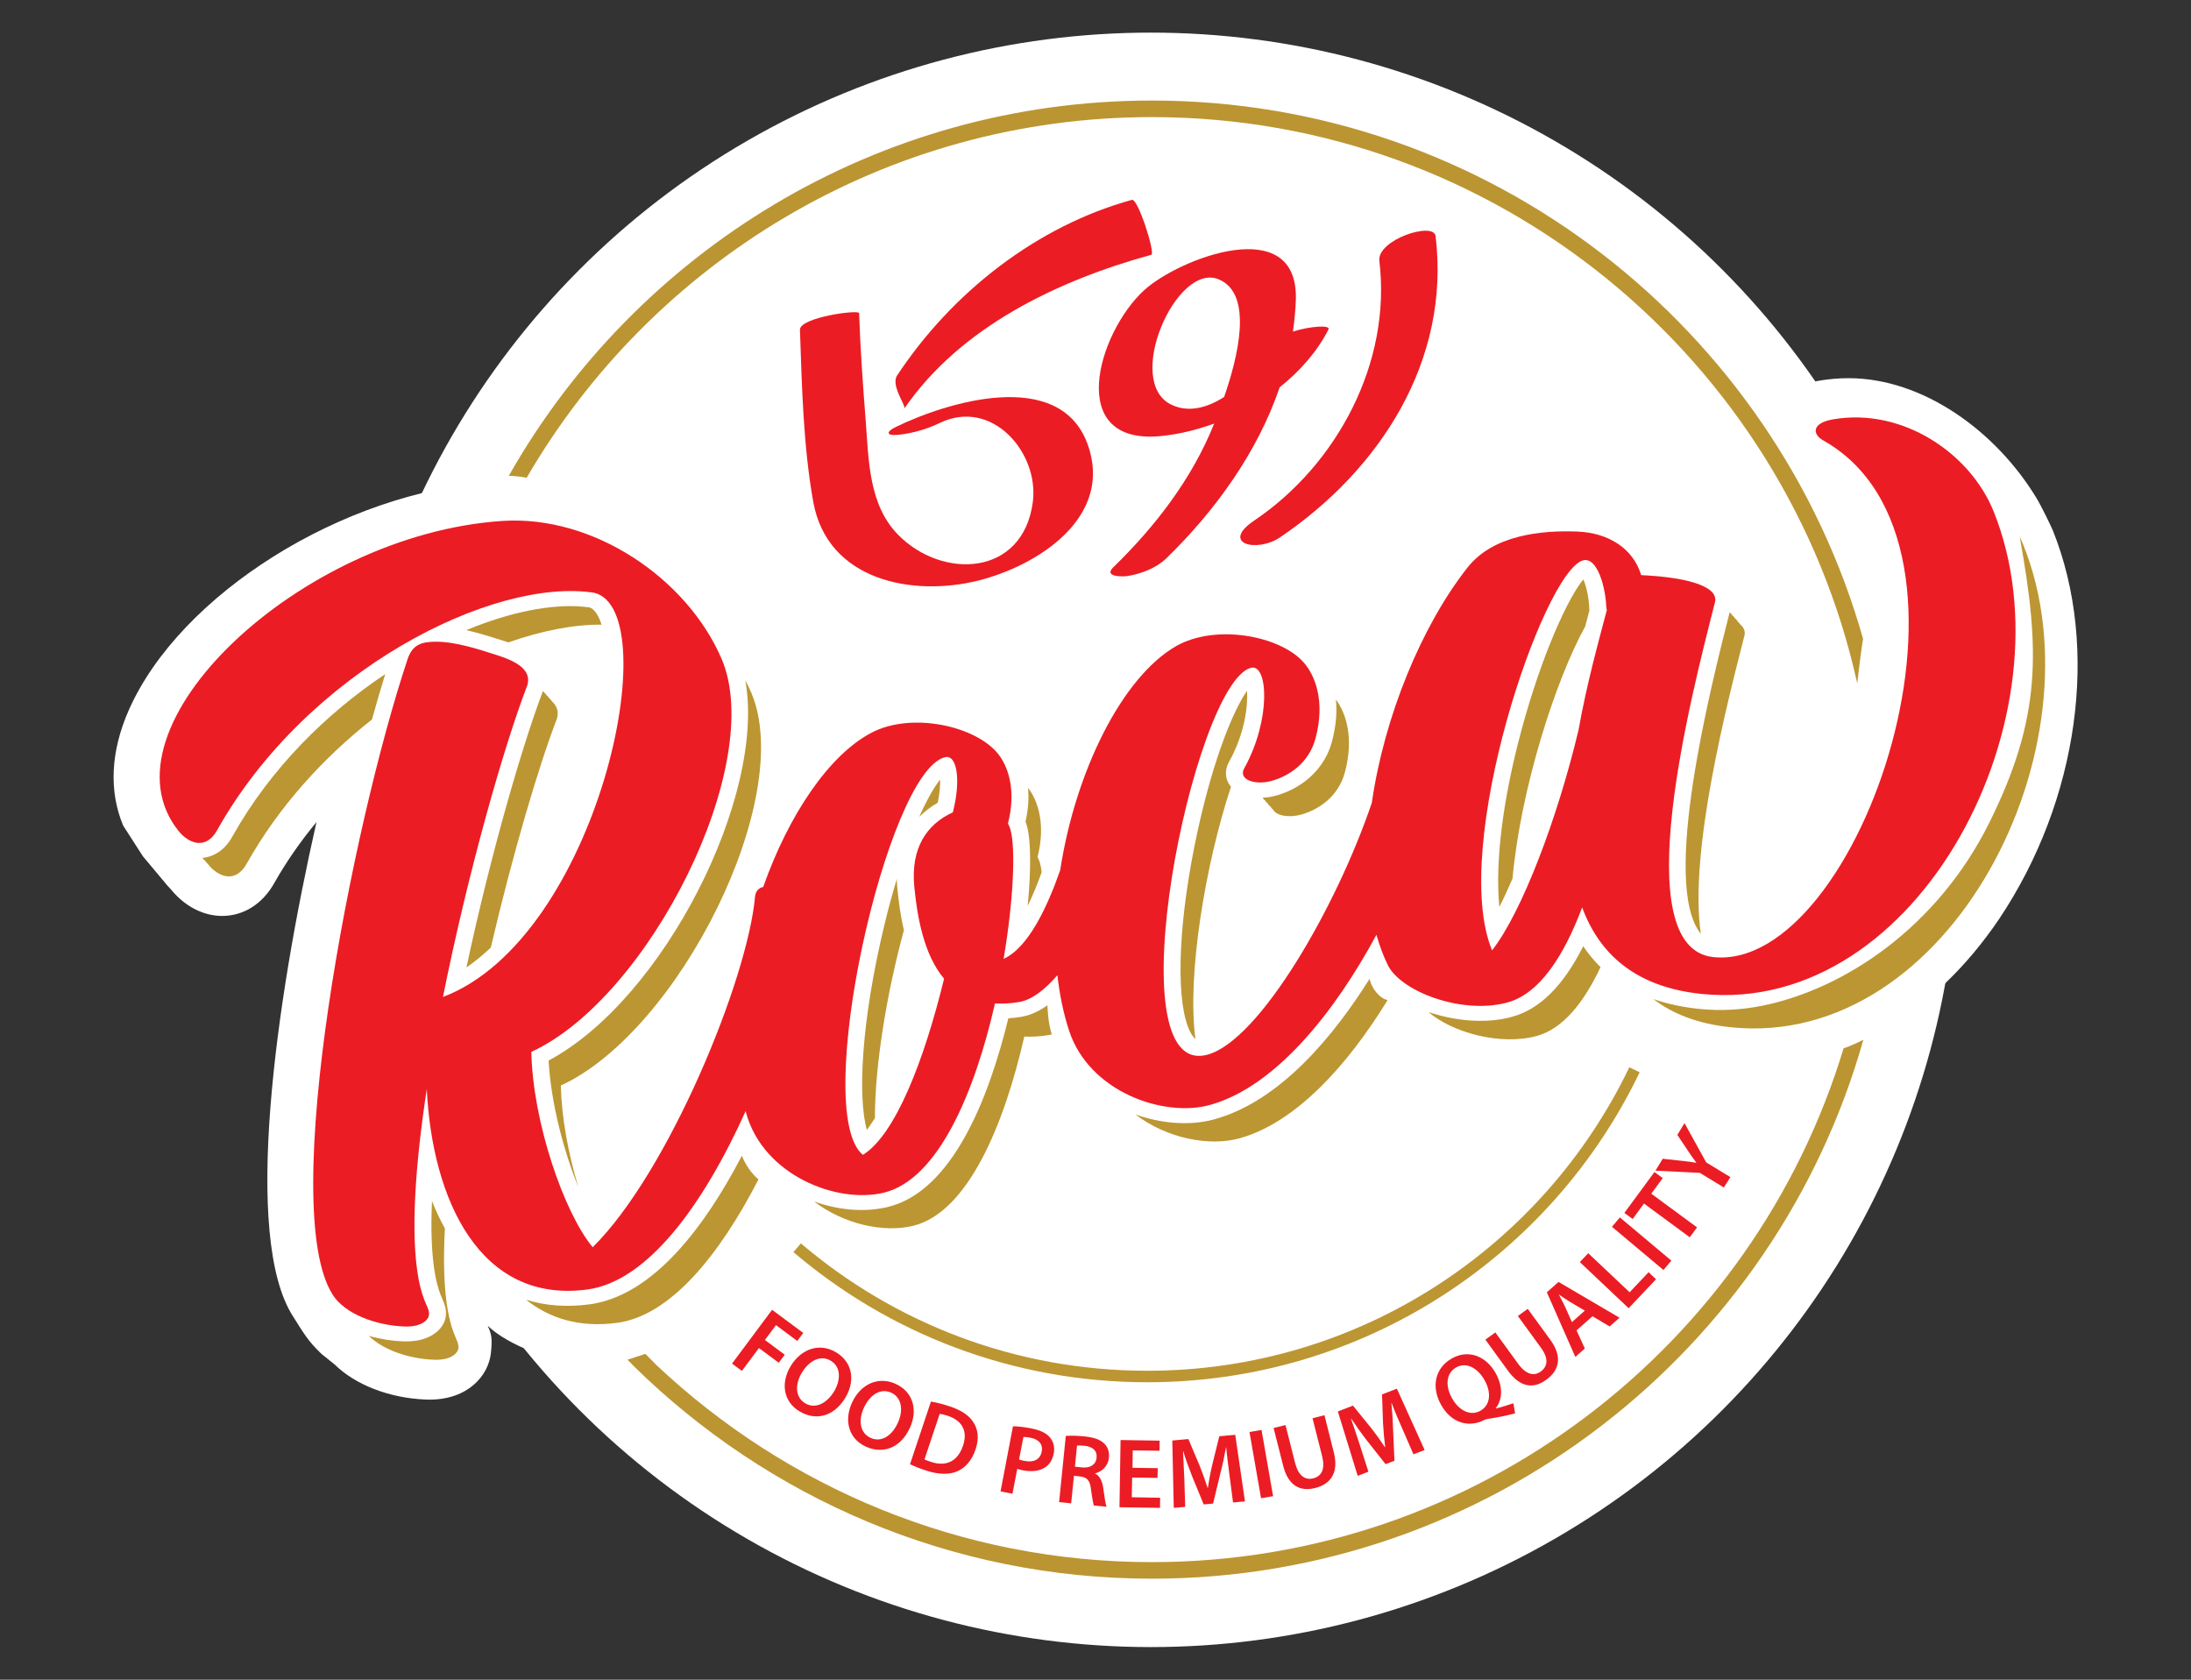 <svg enable-background="new 0 0 180 138" viewBox="0 0 180 138" xmlns="http://www.w3.org/2000/svg"><rect x="0" y="0" width="180" height="138" fill="#333333" stroke="none"/><circle cx="94.55" cy="69" fill="#fff" r="66.32"/><path d="m168.65 43.58c-.13-.31-.94-2-1.35-2.67-3.31-5.46-9.29-9.84-15.44-9.84-.79 0-1.59.07-2.37.2-3.23.55-3.92 2.62-4.07 3.48-.29 1.66.58 3.33 2.21 4.24 6.22 3.49 6.15 13.42 4.2 20.86-2.18 8.34-6.35 13.92-9.59 15.26-.41-6.25 2.35-17.07 3.57-21.86l.05-.21c.36-1.39-.02-2.81-1.03-3.87-.07-.09-.14-.17-.22-.25-.07-.09-.15-.17-.22-.25-.07-.09-.15-.17-.22-.25-.15-.19-.32-.36-.51-.53l-.55-.49c-.09-.18-.2-.36-.32-.52-.51-.71-1.24-1.27-2.2-1.7l-.89-.78-.1.41c-.91-.29-2-.49-3.28-.62-1.5-2.23-4.09-3.6-7.2-3.73-.33-.01-.66-.02-1.01-.02-4.88 0-8.47 1.42-10.66 4.21-2.29 2.91-4.31 6.65-5.84 10.68l-6.75-9.13.35 3.62c-.17-.07-.35-.13-.53-.19l-.14-2.24-1.3 1.84c-.99-.22-2.03-.33-3.1-.33-2.13 0-4.09.48-5.69 1.4-3.76 2.15-6.7 6.65-8.66 11.64l-4.17-4-1.63-.79c-.09-.04-.18-.07-.27-.1l-.69-.14-.57-.27c-1.18-.32-2.43-.49-3.71-.49-1.92 0-3.72.41-5.21 1.19-1.52.79-2.99 2-4.37 3.55-.05-1.89-.39-3.66-1.05-5.22-.17-.4-.36-.81-.59-1.26l-1.21.42c-.16-.67-.37-1.31-.63-1.92-3.3-7.74-11.71-13.35-20-13.35-.4 0-.81.01-1.21.04-12.29.81-25.7 9.22-29.9 18.74-1.5 3.4-1.64 6.68-.46 9.49l1.62 2.52 1.99 2.38c.05.06.1.12.16.17.07.08.14.16.22.25 1.11 1.33 2.61 2.1 4.14 2.1 1.76 0 3.31-.98 4.27-2.68.98-1.74 2.15-3.42 3.48-5.03-3.35 14.8-6.09 34.07-1.94 40.59.92 1.45 1.23 2.03 2.36 3.11l1.06.85c1.7 1.68 4.48 2.76 7.43 2.89.12.01.24.01.36.01 3.19 0 4.86-1.98 5.06-3.83.12-1.13.07-1.51-.26-2.24 1.59 1.56 5.5 3.13 8.47 3.13.66 0 1.34-.05 2.03-.14 4.76-.64 9.24-4.71 13.3-12.11.35.18.7.35 1.06.5l-.55 1.02c2.39 1.82 5.42 2.86 8.33 2.86.88 0 1.72-.1 2.51-.29 5.61-1.35 8.88-8.29 10.74-14.87 1.41 1.85 3.31 3.23 5.36 4.11l-.56 1.03c2.4 1.83 5.48 2.88 8.46 2.88 1.05 0 2.05-.13 2.97-.39 5.37-1.51 9.74-6.39 12.76-10.84 2.14 1.72 5.44 2.83 8.55 2.83 1.08 0 2.11-.13 3.07-.39 2.34-.64 4.39-2.38 6.11-5.17.38.21.78.4 1.19.57l-.55 1.02c2.15 1.65 4.86 2.66 8.05 2.98.73.07 1.46.11 2.19.11 7.87 0 15.4-4.46 20.67-12.25 6.54-9.76 8.29-22.28 4.42-31.93z" fill="#fff"/><path d="m117.94 19.4c-.15-1.23-4.83.3-4.62 2.04 1.01 8.34-3.47 16.73-10.27 21.32-2.83 1.91.2 2.67 2.09 1.4 8.19-5.53 14.04-14.49 12.8-24.76" fill="#ec1c24"/><path d="m109.14 27.07c.2-.39-1.5-.28-2.92.17.12-.86.21-1.74.24-2.62.21-7.2-9.61-3.38-12.46-.78-3.83 3.5-6.58 12.87 1.52 11.97 1.39-.15 2.83-.5 4.23-1.01-1.82 4.54-4.82 8.43-8.3 11.82-.82.8.85.77 1.22.7 1.12-.19 2.32-.65 3.15-1.45 4.02-3.91 7.49-8.71 9.31-14.05 1.67-1.33 3.08-2.93 4.01-4.75m-12.88 6.19c-3.97-1.84.37-11.76 3.86-10.31 2.89 1.2 1.57 6.42.45 9.66-1.38.89-2.91 1.31-4.31.65" fill="#ec1c24"/><path d="m73.55 35.1c-.79.39-.7.71.17.63 1.16-.11 2.39-.45 3.44-.96 4.34-2.13 8.23 2.45 7.69 6.49-.82 6.12-7.43 6.36-11.05 2.69-2.45-2.48-2.43-6.18-2.68-9.4-.23-2.93-.44-5.88-.54-8.82-.01-.32-4.89.35-4.86 1.36.16 4.66.27 9.53 1.09 14.13 1.17 6.49 8.14 7.81 13.51 6.49 4.97-1.23 11.2-5.25 9.03-11.22-2.3-6.34-11.62-3.44-15.8-1.39" fill="#ec1c24"/><path d="m94.59 20.93c.34-.09-1.09-4.65-1.6-4.51-7.74 2.13-14.73 7.53-19.29 14.43-.54.82.75 2.49.6 2.71 4.59-6.68 12.55-10.5 20.29-12.63" fill="#ec1c24"/><path d="m153.06 52.49c-7.2-25.49-30.66-44.23-58.43-44.23-22.62 0-42.39 12.43-52.83 30.83.49.01.98.07 1.47.16 10.28-17.7 29.45-29.63 51.36-29.63 28.33 0 52.07 19.94 57.95 46.52.01-.18.38-3.2.48-3.65z" fill="#bb9532"/><g fill="#bc9632"><path d="m49.42 51.32c-.29-.92-.68-1.31-.96-1.41-1.47-.22-3.2-.12-5.14.28-1.55.32-3.25.85-5.01 1.58 1.05.24 2.09.57 3.07.88.13.04.25.09.38.13 2.76-.97 5.39-1.48 7.66-1.46"/><path d="m45.07 87.13c.19 3.45 1.21 7.34 2.44 10.39-.82-2.73-1.38-5.71-1.43-8.34 9.69-4.45 19.32-23.64 15.64-32.27-.15-.35-.31-.69-.49-1.02 1.73 9.47-6.69 26.19-16.16 31.24"/><path d="m45.76 59.03c.16-.57-.01-1.02-.41-1.41-.06-.09-.14-.17-.22-.25-.06-.09-.14-.17-.22-.25-.06-.09-.14-.17-.22-.25-.03-.03-.06-.07-.08-.11-1.68 4.41-4.28 13.32-6.29 22.72.69-.47 1.36-1.02 2-1.63 1.83-7.81 3.95-14.96 5.44-18.82"/><path d="m20.26 70.97c2.64-4.71 6.31-8.72 10.3-11.86.37-1.35.74-2.6 1.09-3.73-4.77 3.19-9.4 7.69-12.58 13.38-.65 1.16-1.52 1.55-2.14 1.68-.1.02-.2.03-.3.04.01.01.01.01.02.02v.01c.07.08.14.16.22.24 0 0 0 0 .01.01.07.09.14.17.22.24h-.01c.83 1.05 2.25 1.61 3.17-.03"/><path d="m36.8 107.71c-.33-1.81-.39-4.13-.25-6.79-.39-.7-.75-1.45-1.06-2.25-.11 2.48-.02 4.52.26 6.06.2 1.07.42 1.6.59 1.99.17.4.35.82.29 1.39-.08.73-.71 1.68-2.24 2-.4.08-.84.11-1.32.09-.85-.03-1.82-.18-2.77-.45 1.21 1.19 3.35 1.88 5.3 1.96 1.51.07 2.02-.58 2.06-.94.07-.63-.47-.91-.86-3.06"/><path d="m60.95 94.95c-3.15 6.04-7.19 11.12-11.93 12.11-.19.04-.39.08-.58.1-1.88.25-3.63.12-5.22-.38 1.94 1.55 4.41 2.31 7.48 1.9 4.34-.58 8.37-5.49 11.61-11.78-.6-.52-1.06-1.2-1.36-1.95z"/><path d="m84.46 64.73c.07.8.03 1.73-.21 2.78.05.12.09.24.12.36.33 1.2.34 3.62.06 6.56.38-.79.77-1.72 1.15-2.77-.03-.28-.08-.52-.13-.71-.05-.2-.13-.38-.21-.54.68-2.68.04-4.62-.78-5.68"/><path d="m77.04 65.95c.16-.77.21-1.43.2-1.91-.48.6-1.08 1.63-1.72 3.07.44-.44.94-.83 1.52-1.16"/><path d="m71.88 91.86c-.01-4.33.97-10.25 2.38-15.44-.29-1.23-.44-2.44-.54-3.45-.03-.26-.04-.52-.04-.76-.35 1.16-.7 2.42-1.03 3.81-1.91 7.92-2.19 14.2-1.43 16.81.21-.29.43-.61.66-.97"/><path d="m86.05 82.59c-.65.46-1.3.78-1.96.91 0 0-.09.02-.14.03-.37.06-.74.11-1.11.13-1.61 6.59-4.6 14.23-9.93 15.51-.08.02-.16.04-.24.05-1.81.38-3.86.18-5.79-.51 2.45 1.87 5.71 2.59 8.13 2 4.52-1.09 7.51-8.38 9.14-15.55.61.03 1.27 0 2-.12.09-.02.18-.04.26-.06-.24-.74-.33-1.6-.36-2.39z"/><path d="m109.42 60.95c-.57 2.11-2.27 3.75-4.54 4.4-.12.03-.24.06-.36.09-.27.06-.53.08-.79.1.05.08.11.16.2.22.05.1.12.18.22.25.05.1.12.18.22.25.05.09.12.18.22.25.25.51 1.3.7 2.32.41 1.42-.4 3.04-1.46 3.58-3.47.75-2.8.11-4.83-.74-5.98.1.97.03 2.13-.33 3.48"/><path d="m98.21 85.36c-.71-5.24.82-14.37 2.92-20.72-.49-.58-.55-1.34-.16-2.05 1.28-2.28 1.56-4.57 1.48-5.84-1.07 1.52-2.72 5.4-4.05 11.48-1.54 7.03-1.85 13.37-.8 16.14.22.56.43.85.61.99"/><path d="m112.52 80.41c-2.88 4.6-7.28 10.01-12.69 11.53-.18.05-.37.1-.56.14-1.85.39-3.98.19-5.99-.52 2.58 1.97 6.08 2.66 8.59 1.95 4.62-1.3 8.86-6.02 12.13-11.35-.6-.1-1.31-.89-1.48-1.75z"/><path d="m142.54 50.8c-.06-.09-.13-.17-.22-.25-.06-.09-.13-.17-.22-.25-1.63 6.4-5.61 22.26-2.41 26.36.01.02.03.03.04.05-.99-6.71 2.15-18.88 3.58-24.48.09-.36-.04-.67-.34-.93-.06-.09-.14-.17-.22-.25-.04-.09-.12-.17-.21-.25"/><path d="m130.23 51.47c.03-.14.07-.28.11-.41.08-.32.16-.63.24-.93-.01-.07-.02-.14-.02-.22-.03-.88-.25-1.77-.48-2.31-1.18 1.41-3.35 5.96-5.09 12.4-1.55 5.75-2.17 10.89-1.81 14.51.36-.71.72-1.49 1.08-2.33.67-7.39 3.54-16.32 5.97-20.71"/><path d="m130.07 77.74c-1.65 3.27-3.58 5.18-5.86 5.8-.17.05-.35.09-.53.13-1.98.41-4.3.16-6.32-.52 1.91 1.65 5.85 2.79 8.9 1.96 2.15-.59 3.87-2.76 5.23-5.65-.52-.52-1-1.09-1.42-1.72"/><path d="m166.23 44.78c-.09-.23-.19-.45-.3-.67 1.69 9.35 1.78 14.86-2.5 23.48-4.25 8.56-11.83 13.62-18.56 15.02-1.76.36-3.52.46-5.25.28-1.38-.14-2.64-.41-3.79-.81 1.59 1.22 3.68 2.05 6.41 2.32 17.93 1.82 30.63-23.06 23.99-39.62"/></g><path d="m163.79 42.03c-1.91-4.77-7.47-8.56-13.18-7.58-1.78.3-1.73 1.22-.83 1.73 15.07 8.46 2.99 43.75-9.04 42.45-7.16-.77-1.84-21.34.15-29.14.33-1.28-2.14-1.96-5.12-2.18-.3-.02-.62-.05-.94-.06-.66-2.19-2.68-3.48-5.26-3.58-2.96-.11-6.9.28-9.01 2.96-3.79 4.82-6.84 12.26-7.86 19.33-2.93 8.64-9.23 19.49-13.47 20.68-7.86 2.22-1.2-30.43 3.52-31.77 1.44-.4 1.69 4.26-.53 8.25-.53.94.9 1.42 2.27 1.03 1.42-.4 3.04-1.46 3.58-3.47.82-3.03-.01-5.16-.96-6.25-1.93-2.2-7.23-3.2-10.48-1.35-4.43 2.53-8.28 10.27-9.53 18.41-1.08 3.08-2.63 6.37-4.65 7.29.82-4.83.99-9.08.57-10.59-.05-.2-.13-.38-.21-.54.69-2.7.03-4.66-.81-5.71-1.81-2.28-7.06-3.48-10.39-1.75-3.51 1.83-6.83 6.78-8.91 12.68-.36.08-.62.33-.67.79-.61 6.83-7.14 22.7-13.34 28.81-2.38-2.89-4.92-10.3-5.04-16.05 9.69-4.45 19.32-23.64 15.64-32.27-2.84-6.63-10.53-11.85-18.03-11.35-16.64 1.1-33.37 16.98-26.6 25.46.83 1.04 2.25 1.6 3.17-.04 7.35-13.12 22.65-20.81 30.98-19.52 6.03 1.44.31 28.38-12.42 33.21 2.06-10.27 5.02-20.67 6.94-25.63.34-1.21-.83-1.92-2.42-2.43-1.67-.54-3.53-1.14-5.14-1.13-1.17.01-1.89.26-2.28 1.42-4.59 13.74-10.7 45.09-6.16 52.23 1.01 1.59 3.55 2.51 5.84 2.61 1.51.07 2.03-.58 2.07-.94.07-.64-.48-.91-.87-3.06-.65-3.62-.26-9.26.69-15.5.45 9.11 4.37 17.65 13.2 16.46 4.98-.67 9.56-7.03 13-14.66.01.06.03.11.04.17 1.41 5.09 7.43 7.47 11.3 6.54 4.52-1.09 7.51-8.38 9.14-15.55.61.03 1.27.01 2-.12 1.01-.17 2.09-.99 3.13-2.2.18 1.59.49 3.12.96 4.56 1.65 5.03 7.79 7.17 11.61 6.09 5.37-1.51 10.22-7.63 13.64-13.97.25.87.55 1.71.93 2.48 1.07 2.19 6.12 4.1 9.83 3.08 2.66-.72 4.66-3.87 6.14-7.81 1.39 3.77 4.33 6.55 9.83 7.11 17.93 1.81 30.63-23.06 23.98-39.63m-85.51 24.71c-2.19 1-3.46 2.98-3.17 6.08.24 2.48.77 5.59 2.45 7.59-1.62 6.63-3.98 12.81-6.67 14.47-4.3-3.5 1.97-31.53 6.75-32.67.99-.24 1.32 1.9.64 4.53m51.4-6.75c-1.74 7.29-4.65 14.95-7.1 18.09-3.51-8.46 4.22-31.15 7.47-32.04 1.16-.32 1.85 2.18 1.91 3.8 0 .11.02.19.05.27-.63 2.41-1.64 5.99-2.33 9.88" fill="#ec1c24"/><path d="m151.46 86.12c-7.38 24.4-30.06 42.22-56.83 42.22-15.73 0-30.05-6.16-40.69-16.18l-.92-.93-1.47.48.36.36h-.01c.08.08.16.15.23.23 10.97 10.75 25.97 17.4 42.5 17.4 27.78 0 51.26-18.76 58.45-44.27-.06.03-1.13.56-1.62.69z" fill="#bb9532"/><g fill="#ec1c24"><path d="m63.43 107.61 2.56 1.9-.49.66-1.75-1.3-.91 1.22 1.63 1.21-.49.66-1.63-1.21-1.4 1.88-.81-.6z"/><path d="m69.45 114.83c-.96 1.59-2.46 1.91-3.77 1.12-1.33-.8-1.56-2.33-.72-3.72.88-1.45 2.41-1.93 3.74-1.12 1.38.84 1.56 2.37.75 3.72zm-3.57-2.06c-.58.96-.56 2.02.27 2.52s1.77.01 2.37-.97c.54-.89.6-2-.26-2.52s-1.79 0-2.38.97z"/><path d="m74.75 117.31c-.77 1.68-2.24 2.17-3.62 1.54-1.41-.65-1.81-2.14-1.13-3.62.71-1.54 2.18-2.18 3.59-1.53 1.46.67 1.82 2.18 1.16 3.61zm-3.78-1.65c-.47 1.02-.33 2.07.55 2.47.89.41 1.76-.18 2.24-1.23.44-.94.38-2.05-.54-2.48-.9-.41-1.77.2-2.25 1.24z"/><path d="m76.48 115.15c.44.07.99.21 1.56.4.98.33 1.59.75 1.94 1.32.37.58.47 1.31.17 2.2-.31.93-.86 1.53-1.51 1.81-.68.3-1.59.26-2.61-.08-.56-.19-.97-.36-1.27-.5zm-.53 4.75c.12.07.33.13.52.2 1.24.42 2.21-.02 2.65-1.34.39-1.16-.05-2.04-1.25-2.44-.3-.1-.53-.15-.67-.16z"/><path d="m83.22 117.18c.37 0 .87.05 1.53.18.72.14 1.23.39 1.52.75.27.33.4.79.3 1.3s-.34.91-.7 1.14c-.47.32-1.12.38-1.82.25-.18-.04-.35-.08-.48-.12l-.39 2.04-.98-.19zm.5 2.72c.11.06.27.09.48.13.74.14 1.26-.13 1.38-.77.12-.6-.24-1.01-.92-1.14-.27-.05-.47-.07-.58-.06z"/><path d="m87.56 117.97c.38-.03.95-.02 1.53.04.79.08 1.32.27 1.65.61.28.28.41.68.36 1.15-.07.71-.6 1.14-1.13 1.28v.02c.38.19.57.59.66 1.14.1.7.18 1.35.28 1.58l-1.04-.1c-.06-.17-.15-.63-.24-1.33-.08-.73-.32-.99-.89-1.06l-.51-.05-.23 2.26-.99-.1zm.75 2.53.59.06c.68.07 1.14-.25 1.19-.79.06-.6-.34-.92-.99-.99-.32-.03-.52-.03-.62-.01z"/><path d="m95.09 121.42-2.08-.03-.03 1.62 2.33.04-.01.83-3.33-.05.09-5.52 3.21.05-.01.83-2.2-.03-.02 1.43 2.08.03z"/><path d="m101.01 121.22c-.09-.71-.21-1.56-.27-2.3h-.02c-.12.68-.28 1.45-.47 2.16l-.59 2.45-.77.07-.94-2.28c-.27-.68-.54-1.42-.74-2.09h-.02c.04.72.08 1.6.11 2.35l.07 2.22-.94.08-.12-5.53 1.32-.12.91 2.15c.25.63.48 1.26.67 1.86h.02c.09-.61.22-1.3.38-1.97l.56-2.27 1.31-.12.8 5.47-.98.09z"/><path d="m103.64 117.48.95 5.44-.99.17-.95-5.44z"/><path d="m105.61 117.08.79 3.12c.27 1.05.82 1.42 1.48 1.26.71-.18 1-.77.74-1.82l-.79-3.12.98-.25.77 3.06c.42 1.65-.25 2.6-1.53 2.92-1.24.31-2.22-.17-2.64-1.86l-.78-3.07z"/><path d="m115.22 117.41c-.29-.65-.63-1.44-.89-2.14l-.02.01c.07.69.12 1.47.14 2.21l.11 2.52-.73.28-1.53-1.94c-.45-.58-.9-1.21-1.29-1.8l-.02.01c.24.68.52 1.51.75 2.23l.68 2.12-.88.34-1.63-5.29 1.24-.48 1.47 1.81c.42.53.81 1.08 1.16 1.61l.02-.01c-.08-.61-.14-1.31-.18-1.99l-.08-2.34 1.22-.47 2.28 5.04-.92.35z"/><path d="m124.47 116.12c-.77.2-1.48.34-2.22.45-.13.03-.24.05-.35.11-1.14.58-2.6.33-3.49-1.23-.85-1.48-.53-3.04.84-3.83 1.38-.8 2.82-.2 3.6 1.15.66 1.16.58 2.24.03 2.92l.02.03c.48-.12 1-.29 1.43-.43zm-2.53-2.77c-.53-.92-1.45-1.5-2.32-1s-.87 1.6-.31 2.56c.54.96 1.49 1.47 2.32.99.85-.49.89-1.55.31-2.55z"/><path d="m122.85 109.47 1.89 2.6c.64.87 1.29 1.01 1.84.61.59-.43.65-1.09.01-1.96l-1.89-2.6.81-.59 1.86 2.55c1 1.38.74 2.5-.34 3.28-1.03.75-2.12.66-3.14-.74l-1.86-2.56z"/><path d="m129.52 109.3.68 1.49-.78.69-2.34-5.31.96-.85 5.01 2.94-.81.72-1.41-.84zm.68-1.62-1.23-.73c-.3-.18-.62-.4-.89-.59l-.01.01c.15.29.35.64.49.95l.58 1.3z"/><path d="m129.79 103.69.69-.73 3.4 3.21 1.56-1.65.61.58-2.25 2.38z"/><path d="m133.08 100.02 4.23 3.55-.65.77-4.23-3.55z"/><path d="m135.06 98.88-.93 1.27-.68-.5 2.47-3.36.68.5-.94 1.28 3.76 2.77-.6.81z"/><path d="m141.62 97.56-1.97-1.2-3.65-.18.6-.98 1.56.17c.45.05.79.09 1.19.16l.01-.01c-.23-.3-.44-.61-.69-.98l-.87-1.3.59-.97 1.78 3.23 1.99 1.21z"/></g><path d="m134.28 87.89c-7.15 14.91-22.39 25.2-40.03 25.2-10.97 0-21.02-3.98-28.76-10.58" fill="none" stroke="#bc9632" stroke-miterlimit="10" stroke-width=".944"/></svg>